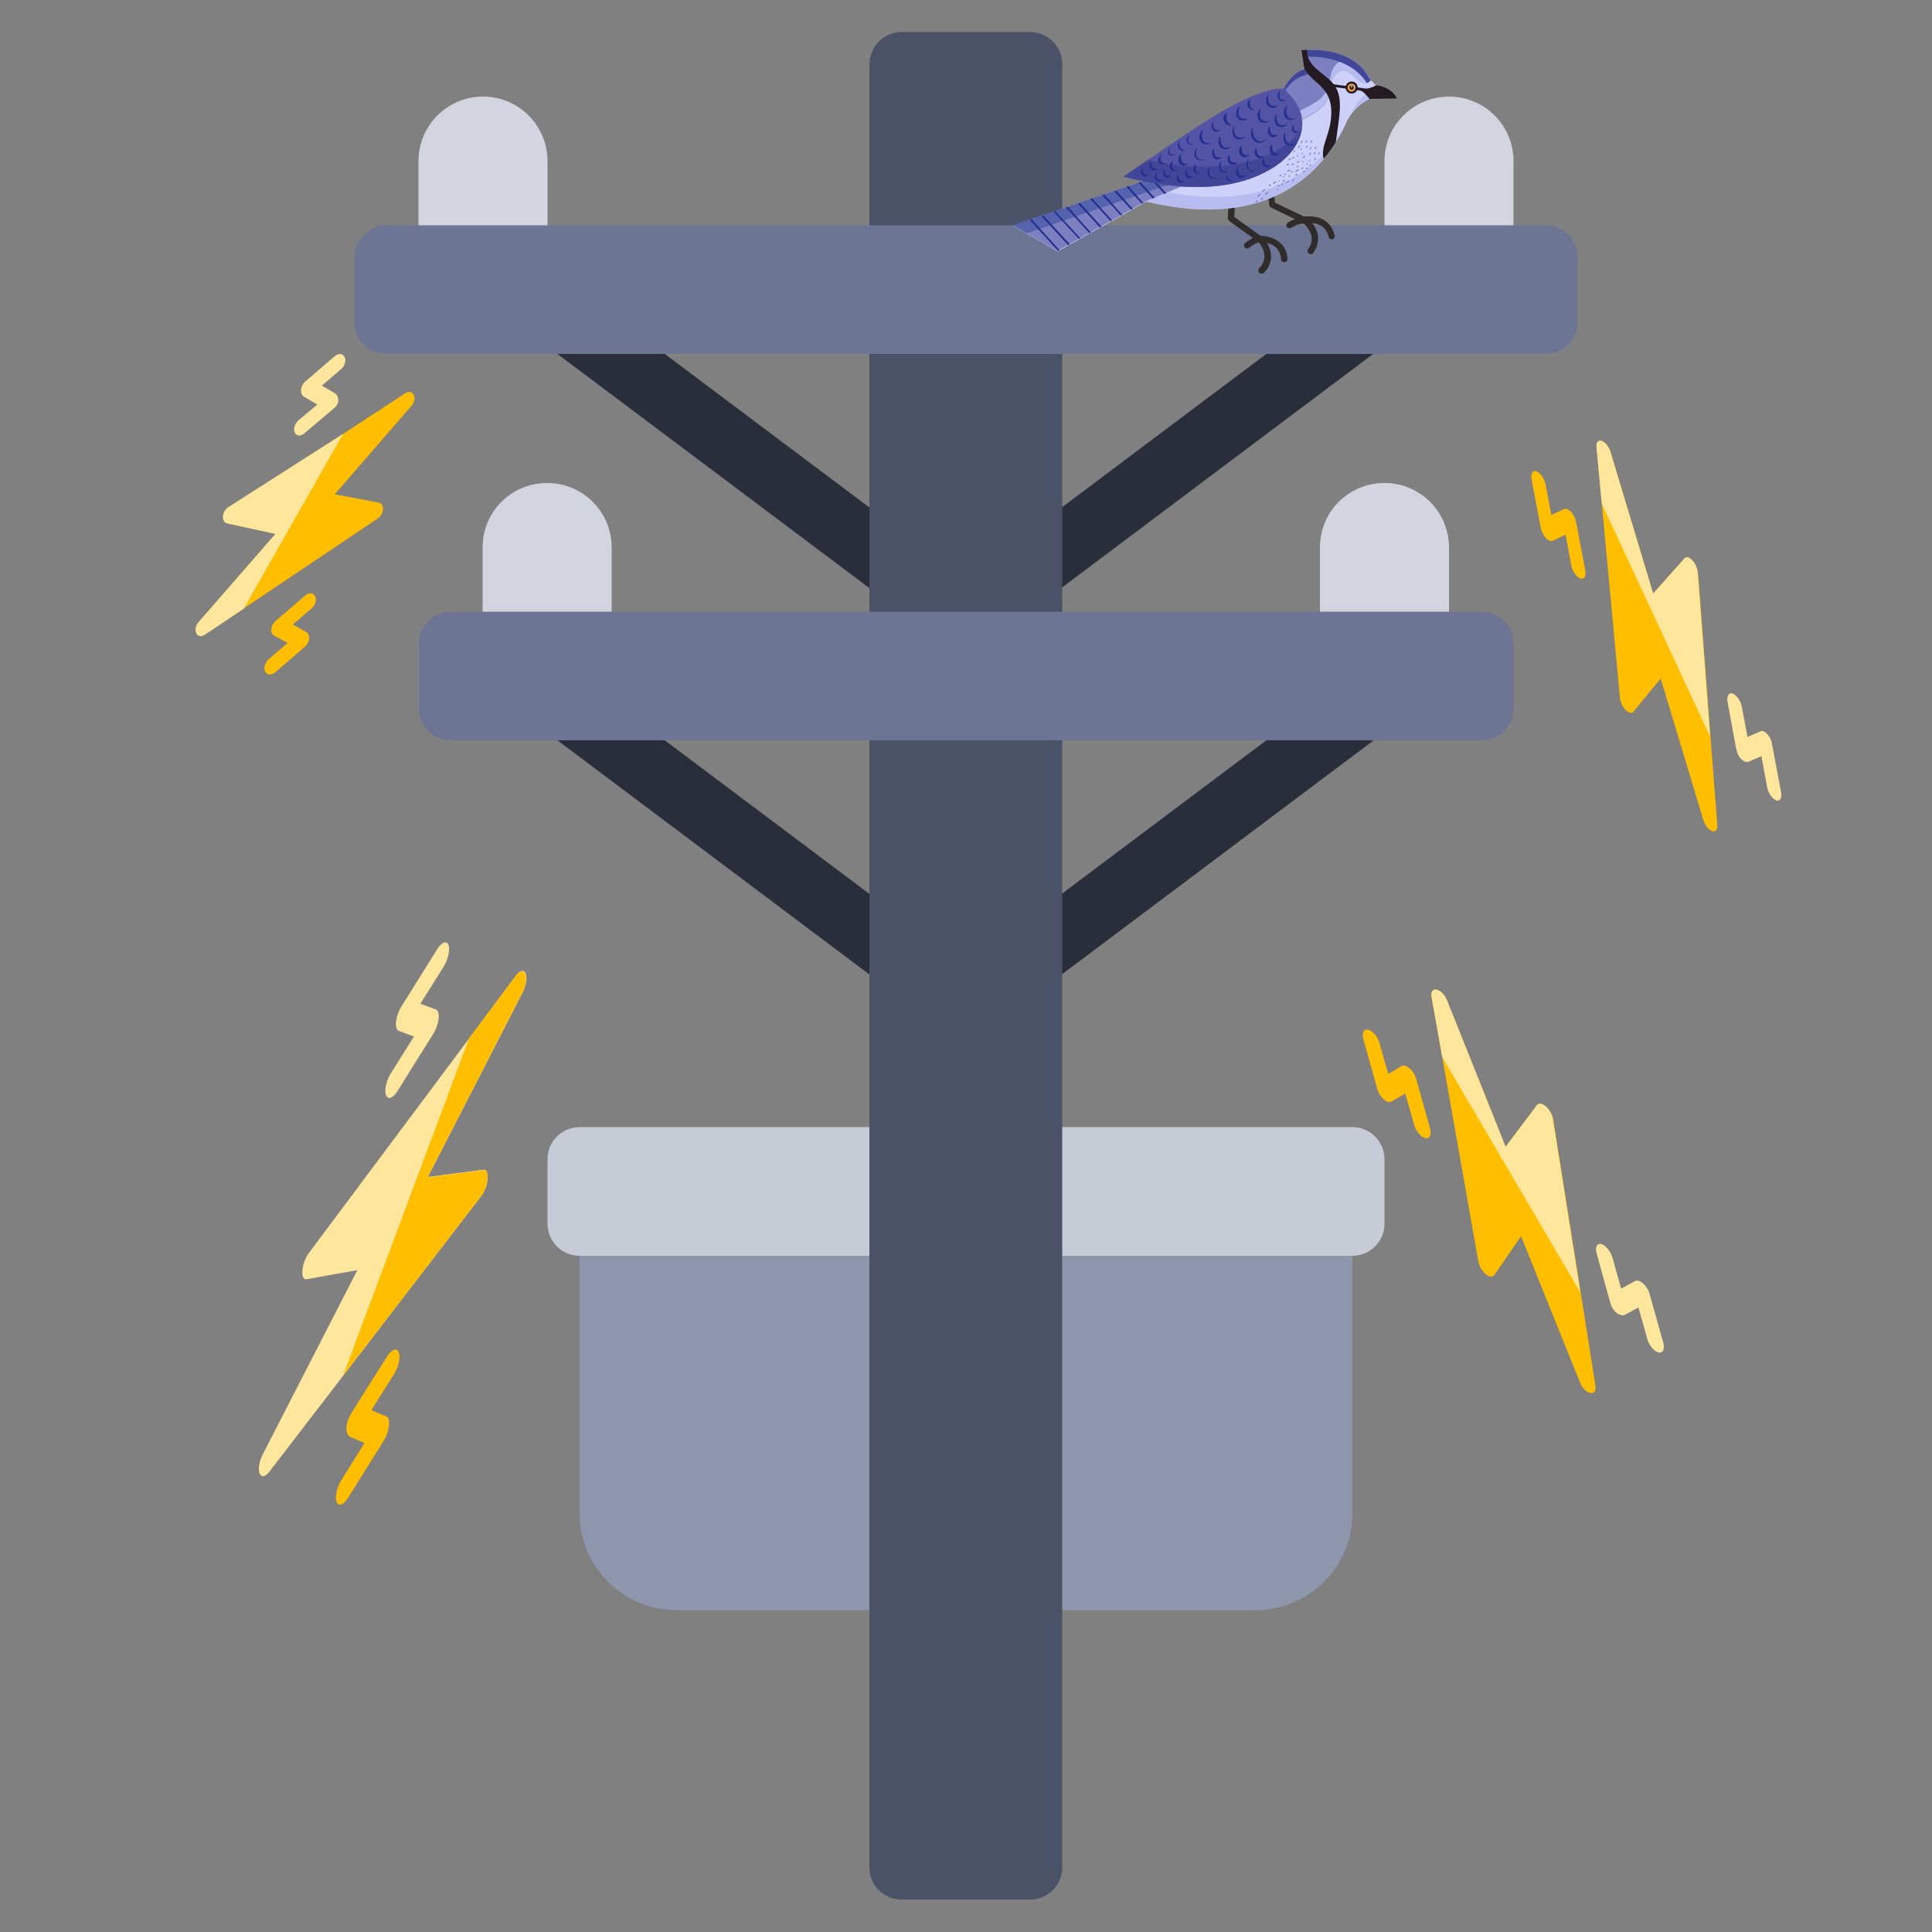 <?xml version="1.0" encoding="utf-8"?>
<!-- Generator: Adobe Illustrator 24.3.0, SVG Export Plug-In . SVG Version: 6.00 Build 0)  -->
<svg version="1.1" id="Layer_1" xmlns="http://www.w3.org/2000/svg" xmlns:xlink="http://www.w3.org/1999/xlink" x="0px" y="0px"
	 viewBox="0 0 512 512" style="enable-background:new 0 0 512 512;" xml:space="preserve">
<rect x="0" y="0" width="512" height="512" fill="#808080" stroke="none"/>
<style type="text/css">
	.st0{fill:#D2D5DF;}
	.st1{fill:#8E96AD;}
	.st2{fill:#C7CBD6;}
	.st3{fill:#2A2E3A;}
	.st4{fill:#4B5267;}
	.st5{fill:#6C7694;}
	.st6{fill:#312C2C;}
	.st7{fill:#CDD1F9;}
	.st8{fill:#B6BCEF;}
	.st9{fill:#7C80C1;}
	.st10{fill:#424699;}
	.st11{fill:#5562AD;}
	.st12{fill:#252F8C;}
	.st13{fill:#241A22;}
	.st14{fill:#5354A6;}
	.st15{fill:#F9B46F;}
	.st16{fill:#F99B39;}
	.st17{fill:#FFFFFF;}
	.st18{fill:#FFE69D;}
	.st19{fill:#FFBE00;}
</style>
<g>
	<path class="st0" d="M145.1,68.3V42.7c0-9.4-7.6-17.1-17.1-17.1c-9.4,0-17.1,7.6-17.1,17.1v25.6H145.1z M162.1,170.7v-25.6
		c0-9.4-7.6-17.1-17.1-17.1s-17.1,7.6-17.1,17.1v25.6H162.1z M384,170.7v-25.6c0-9.4-7.6-17.1-17.1-17.1s-17.1,7.6-17.1,17.1v25.6
		H384z M401.1,68.3V42.7c0-9.4-7.6-17.1-17.1-17.1c-9.4,0-17.1,7.6-17.1,17.1v25.6H401.1z"/>
</g>
<path class="st1" d="M358.4,324.3v76.8c0,14.1-11.5,25.6-25.6,25.6h-59.7V324.3H358.4z"/>
<path class="st2" d="M273.1,298.7h85.3c4.7,0,8.5,3.8,8.5,8.5v17.1c0,4.7-3.8,8.5-8.5,8.5h-85.3V298.7z"/>
<path class="st1" d="M153.6,324.3v76.8c0,14.1,11.5,25.6,25.6,25.6h59.7V324.3H153.6z"/>
<path class="st2" d="M238.9,298.7h-85.3c-4.7,0-8.5,3.8-8.5,8.5v17.1c0,4.7,3.8,8.5,8.5,8.5h85.3V298.7z"/>
<path class="st3" d="M145.6,92.2l10.2-13.7l91,68.3l-10.2,13.7L145.6,92.2z M265.1,146.7l91-68.3l10.2,13.6l-91,68.3L265.1,146.7z
	 M145.6,194.6l10.2-13.7l91,68.3l-10.2,13.7L145.6,194.6z M265.1,249.1l91-68.3l10.2,13.7l-91,68.3L265.1,249.1z"/>
<path class="st4" d="M238.9,8.5h34.1c4.7,0,8.5,3.8,8.5,8.5v477.9c0,4.7-3.8,8.5-8.5,8.5h-34.1c-4.7,0-8.5-3.8-8.5-8.5V17.1
	C230.4,12.4,234.2,8.5,238.9,8.5z"/>
<path class="st5" d="M102.4,59.7h307.2c4.7,0,8.5,3.8,8.5,8.5v17.1c0,4.7-3.8,8.5-8.5,8.5H102.4c-4.7,0-8.5-3.8-8.5-8.5V68.3
	C93.9,63.6,97.7,59.7,102.4,59.7z"/>
<path class="st5" d="M119.5,162.1h273.1c4.7,0,8.5,3.8,8.5,8.5v17.1c0,4.7-3.8,8.5-8.5,8.5H119.5c-4.7,0-8.5-3.8-8.5-8.5v-17.1
	C110.9,166,114.8,162.1,119.5,162.1z"/>
<g>
	<path class="st6" d="M333.3,64l-7.5-5.4c-0.2-0.2-0.4-0.4-0.4-0.7l0.2-4.7c0-0.5,0.4-0.8,0.9-0.8c0.5,0,0.8,0.4,0.8,0.9l-0.2,4.2
		l7.1,5.1c0.4,0.3,0.5,0.8,0.2,1.2S333.7,64.3,333.3,64C333.3,64,333.3,64,333.3,64L333.3,64z"/>
	<path class="st6" d="M339.5,68.7c-0.3-4.7-5.4-4.6-5.6-4.5c-0.5,0-0.9-0.3-0.9-0.8c0-0.5,0.3-0.9,0.8-0.9l0,0
		c2.4-0.1,7.1,1.1,7.4,6.1c0,0.5-0.3,0.9-0.8,0.9C339.9,69.5,339.5,69.2,339.5,68.7z"/>
	<path class="st6" d="M333.7,72.3c-0.3-0.3-0.3-0.9,0-1.2c3.3-3.4-0.3-7.1-0.4-7.2c-0.3-0.3-0.3-0.9,0-1.2c0.3-0.3,0.9-0.3,1.2,0
		c1.7,1.7,4,5.9,0.5,9.6C334.6,72.6,334,72.6,333.7,72.3L333.7,72.3z"/>
	<path class="st6" d="M329.9,65.6c-0.3-0.4-0.3-0.9,0.1-1.2c1.6-1.4,3.5-1.9,3.6-1.9c0.5-0.1,0.9,0.2,1,0.6c0.1,0.5-0.2,0.9-0.6,1
		c0,0-1.6,0.4-2.9,1.5C330.8,66,330.3,65.9,329.9,65.6L329.9,65.6z M336.4,54.4l-0.6-4.7c-0.1-0.5,0.3-0.9,0.7-0.9
		c0.5-0.1,0.9,0.3,0.9,0.7l0,0l0.5,4.2l7.9,3.8c0.4,0.2,0.6,0.7,0.4,1.1c-0.2,0.4-0.7,0.6-1.1,0.4l-8.3-4
		C336.6,54.9,336.4,54.7,336.4,54.4z"/>
	<path class="st6" d="M344.7,58.5c-0.1-0.5,0.2-0.9,0.7-1c2.4-0.5,7.1-0.1,8.3,4.9c0.1,0.5-0.2,0.9-0.6,1c-0.5,0.1-0.9-0.2-1-0.6
		c-1-4.6-6.1-3.6-6.3-3.6C345.3,59.3,344.8,58.9,344.7,58.5z"/>
	<path class="st6" d="M346.9,67.2L346.9,67.2c-0.4-0.3-0.5-0.8-0.2-1.2c2.7-3.8-1.4-6.9-1.6-7.1c-0.4-0.3-0.5-0.8-0.2-1.2
		c0.3-0.4,0.8-0.5,1.2-0.2l0,0c2,1.4,4.9,5.2,2,9.4C347.8,67.4,347.3,67.5,346.9,67.2L346.9,67.2z"/>
	<path class="st6" d="M341.1,60.2c-0.3-0.4-0.2-0.9,0.2-1.2l0,0c1.9-1.3,4.1-1.5,4.2-1.5c0.5,0,0.9,0.3,0.9,0.8
		c0,0.5-0.3,0.9-0.8,0.9c0,0-1.9,0.1-3.4,1.2C341.9,60.6,341.3,60.5,341.1,60.2L341.1,60.2L341.1,60.2z"/>
	<path class="st7" d="M354,37.7c-8.7,13.9-24.8,21.9-50.2,15.7l0,0l-23.5,13.2l-11.7-6.8L302.9,48c23.1-24.3,37.4-24.6,37.4-24.6
		c2.1-4.3,5.3-5.1,5.3-5.2l-0.7-4.9c14.4-1.1,18,7.5,18,7.5l1.7,1.8l-1.8,3.7c0,0-3.5,1.4-5.8,5.7C356.6,33,355.6,35.1,354,37.7
		L354,37.7z"/>
	<path class="st8" d="M354,37.7c-8.7,14-25,21.8-50.2,15.7l0,0l-23.5,13.2l-11.7-6.8l4.6-1.6l8.9,5.1l23.5-13.2l0,0
		c25.3,6.1,41.5-1.7,50.2-15.7c0.2-0.2,0.3-0.5,0.4-0.7C355.7,34.8,355,36.1,354,37.7L354,37.7z M358.8,28.8
		c1.9-3.7,4.7-5.2,5.5-5.6l-1.5,3.1c0,0-2.6,1-4.8,4.1C358.4,29.8,358.6,29.2,358.8,28.8L358.8,28.8z"/>
	<path class="st9" d="M363.3,21.2c-0.4,0.4-0.7,0.8-1.4,0.8c-0.8,0-1.6-0.4-2.3-1c-0.6-0.6-1.2-1.2-1.9-1.7
		c-0.7-0.5-1.6-0.8-2.4-0.5c-0.2,0.1-0.4,0.2-0.7,0.4c-1,0.7-1.7,1.9-1.9,3.2c-0.8,4.4-1.2,5.8-5.3,8.1c-3.4,1.9-7.1,3.5-10.9,4.2
		c-3.9,0.6-8,0.3-11.4-1.6c-1.5-0.8-1.5-1.5-1.1-2.6c0-0.1,0.1-0.2,0.1-0.2c10.4-6.6,16.4-6.7,16.4-6.7c2.1-4.3,5.3-5.1,5.3-5.2
		l-0.7-5c14.5-1.1,18,7.4,18,7.5L363.3,21.2L363.3,21.2z"/>
	<path class="st8" d="M363.3,21.2c-0.4,0.4-0.7,0.8-1.4,0.8c-0.8,0-1.6-0.4-2.3-1c-0.9-0.8-2.5-2.8-4.3-2.2
		c-0.2,0.1-0.4,0.2-0.7,0.4c-2.8,2.1-1.5,5.3-3.5,8.2c-0.9,1.4-2.3,2.2-3.8,3c-3.4,1.9-7.1,3.5-10.9,4.2c-3.9,0.6-8,0.3-11.4-1.6
		c-1.5-0.8-1.5-1.5-1.1-2.6c0-0.1,0.1-0.2,0.1-0.3c0.1,0,0.1-0.1,0.2-0.1c0.2,0.2,0.5,0.4,0.8,0.5c3.4,1.9,7.6,2.3,11.4,1.6
		c3.9-0.6,7.5-2.3,10.9-4.2c4-2.2,4.5-3.6,5.4-8.1c0.3-1.3,0.9-2.4,1.9-3.2c0.2-0.2,0.5-0.3,0.6-0.4c0.8-0.3,1.7,0,2.4,0.5
		c1.3,0.9,2.4,2.7,4.2,2.7c0.1,0,0.2,0,0.3,0c0.6,0.8,0.8,1.3,0.8,1.3L363.3,21.2L363.3,21.2z"/>
	<path class="st10" d="M348.5,18.8l0,0.2c0,0-3.5,1.2-4,1.4c-2.1,1-3.6,2.8-4.7,4.9c0,0-5.9,0.2-16.2,6.6c-0.2-0.5,0-1,0.1-1.4
		c0-0.1,0.1-0.2,0.1-0.3c10.4-6.6,16.4-6.7,16.4-6.7c1.2-2.5,3-4.1,4.6-4.9c0,0,0,0,0,0C346.2,17.9,347.4,18.3,348.5,18.8
		L348.5,18.8z M363.3,21.2c-0.3,0.4-0.6,0.7-1.1,0.8c-1.9-3.2-5.9-6-12.1-6.8c-1.7-0.2-3.3-0.2-4.9-0.1l-0.3-1.8
		c0.5,0,1-0.1,1.5-0.1c13.3-0.4,16.4,7.5,16.5,7.6L363.3,21.2L363.3,21.2z"/>
	<path class="st9" d="M334.7,40.5l-31,12.8l0,0l-23.5,13.2l-11.7-6.8L302.9,48c6.4-6.8,12.2-11.7,17.1-15.3L334.7,40.5z"/>
	<path class="st11" d="M334.7,40.5l-2,0.8l-11-5.8c-5,3.6-4.3,6.3-10.7,13l-38.9,13.3l-3.6-2.1L302.9,48
		c6.4-6.8,12.2-11.7,17.1-15.3L334.7,40.5z"/>
	<path class="st12" d="M280.8,66.3l-0.4,0.2l-7.5-8.2l0.5-0.2L280.8,66.3z M283.5,64.7l-0.4,0.3l-7.1-7.7l0.5-0.2L283.5,64.7z
		 M286.3,63.1l-0.4,0.2l-6.7-7.2l0.5-0.1L286.3,63.1z M289.1,61.6l-0.4,0.2l-6.2-6.8l0.5-0.2L289.1,61.6z M291.9,60l-0.4,0.3
		l-5.8-6.3l0.5-0.2L291.9,60z M294.7,58.4l-0.4,0.2l-5.4-5.9l0.5-0.2L294.7,58.4z M297.4,56.9l-0.4,0.2l-4.9-5.4l0.5-0.2L297.4,56.9
		z M300.2,55.3l-0.4,0.3l-4.5-4.9l0.5-0.2L300.2,55.3z M303,53.8l-0.4,0.2l-4.1-4.5l0.5-0.2L303,53.8z M306,52.4l-0.5,0.2l-3.8-4.2
		l0.5-0.2L306,52.4z M309.1,51.2l-0.5,0.2l-4.4-4.7c0.1-0.1,0.2-0.2,0.3-0.4L309.1,51.2z"/>
	<path class="st13" d="M360.1,23.8c1.9-0.2,3.2-0.4,4.6-1.2c0,0,4,0.3,5.5,3.5l-7.3,0.1C362.2,25.3,361.5,24.3,360.1,23.8
		L360.1,23.8z"/>
	<path class="st14" d="M336.6,44.9c-8,4.7-20.3,6.7-38.9,1.9c16-10.7,32-23,42.3-23.4C348.7,30.5,345.5,39.7,336.6,44.9z"/>
	<path class="st10" d="M336.6,44.9c-8,4.7-20.3,6.7-38.9,1.9c2.2-1.4,4.3-2.9,6.5-4.4c16.2,3.5,27.3,1.5,34.7-2.9
		c2.6-1.5,4.7-3.4,6.1-5.4C344.4,38.3,341.3,42.2,336.6,44.9z"/>
	<path class="st13" d="M350.8,42.1c-1-3.4,1.9-6.4,2-12c0.1-2.1-0.4-4.3-1.7-6c-1.6-2.2-3.7-3-5.5-6l-0.7-4.8c0.5,0,1-0.1,1.5-0.1
		c-0.3,4.8,5.4,6.3,7.5,9.8c2,3.3,1.1,7.4,0.1,14.7C353.2,39,352.1,40.6,350.8,42.1L350.8,42.1z"/>
	<path class="st13" d="M351.3,22.4c0-0.2,0.2-0.3,0.4-0.3l0,0l13.4,1.8c0.2,0,0.3,0.2,0.3,0.4c0,0.2-0.2,0.3-0.4,0.3l-13.4-1.8
		C351.4,22.8,351.3,22.6,351.3,22.4L351.3,22.4L351.3,22.4z"/>
	<ellipse class="st13" cx="358.2" cy="23.2" rx="1.6" ry="1.6"/>
	<circle class="st15" cx="358.2" cy="23.2" r="1"/>
	<path class="st16" d="M359,23.8c-0.3,0.5-1,0.6-1.4,0.3c-0.8-0.5-0.5-1.7,0.3-1.9C357.4,23,358.2,24,359,23.8
		C359,23.8,359,23.8,359,23.8z"/>
	<ellipse class="st6" cx="358.2" cy="23.2" rx="0.6" ry="0.6"/>
	<path class="st17" d="M358.1,23.1c-0.2-0.1,0-0.5,0.2-0.3C358.5,22.9,358.3,23.2,358.1,23.1z"/>
	<path class="st12" d="M336.5,32.1c-0.1,0.1-0.4,0.3-1,0.4c-1.8,0.4-2.9-1.5-1.9-3.2c0.3-0.4,0.5-0.6,0.5-0.6c0,0.1-1.2,3.9,2.2,3.5
		L336.5,32.1z M326.5,33.3c-0.1,0-0.4,0.1-0.9-0.1c-0.5-0.1-1.2-0.7-1.3-1.4c-0.2-0.8,0.1-1.3,0.4-1.6c0.2-0.3,0.5-0.4,0.5-0.4
		s-0.1,0.2-0.1,0.5c-0.2,1,0,2,0.8,2.6C326.2,33.2,326.5,33.3,326.5,33.3L326.5,33.3z M341.2,32.9c0,0-0.1,0.1-0.2,0.2
		c-1.9,1.5-3.9-0.2-3-2.5c0.2-0.5,0.3-0.6,0.3-0.6c0,0.1-0.6,4.1,2.6,3L341.2,32.9z M338.9,27.8c0,0-0.1,0.1-0.2,0.2
		c-1.9,1.5-3.8-0.2-3-2.5c0.2-0.5,0.3-0.6,0.3-0.6s0,0.3,0,0.7c0.1,2,0.8,2.9,2.7,2.3L338.9,27.8L338.9,27.8z M343.6,37.9
		c-0.1,0-1,1-2.1,0.7c-1-0.3-1.7-1.4-1.2-3c0.2-0.5,0.3-0.6,0.3-0.6c0.1,0.1-0.6,4.1,2.6,3L343.6,37.9L343.6,37.9z M335.8,36.7
		c0,0-0.1,0.1-0.2,0.3c-1.4,1.3-2.9,1-3.6-0.1c-0.5-0.7-0.6-1.6-0.3-2.4c0.1-0.6,0.3-0.8,0.3-0.8c0,0.5-0.1,1.8,0.6,2.9
		c0.2,0.3,0.6,0.6,1,0.8c0.4,0.1,0.8,0.1,1.1,0C335.2,37,335.6,36.8,335.8,36.7L335.8,36.7z M343.4,31.4c0,0-0.1,0.1-0.3,0.1
		c-2.2,1.1-3.7-1.1-2.4-3.1c0.3-0.4,0.5-0.5,0.5-0.5s-0.1,0.2-0.2,0.7C340.3,32.2,343.3,31.3,343.4,31.4L343.4,31.4z M340.8,26.5
		c-0.1,0.1-0.3,0.2-0.7,0.3c-1.3,0.2-2-1.2-1.2-2.4c0.2-0.3,0.4-0.4,0.4-0.4s-0.1,0.2-0.1,0.5C338.5,27.1,340.7,26.4,340.8,26.5
		L340.8,26.5z M330.5,31.6c-0.1,0-0.4,0.3-1,0.3c-1,0.1-1.7-0.5-1.9-1.4c-0.1-0.9,0.3-1.6,0.5-1.9c0.3-0.4,0.5-0.5,0.5-0.5
		c0,0.1-1.6,3.6,1.6,3.4L330.5,31.6L330.5,31.6z M344.4,34.8c0,0-0.1,0-0.1,0.1c-1.2,0.9-2.4-0.2-1.8-1.5c0.1-0.3,0.3-0.4,0.3-0.4
		c0,0.4,0,0.9,0.2,1.4c0.3,0.5,0.7,0.6,1.3,0.4L344.4,34.8L344.4,34.8z M339.2,40.6c-0.1,0.1-0.3,0.3-0.7,0.5
		c-1.3,0.6-2.5-0.8-1.8-2.4c0.2-0.3,0.4-0.5,0.4-0.5c0.1,0.2-0.4,3.1,2,2.4L339.2,40.6L339.2,40.6z M336.8,43.8c0,0-0.1,0-0.2,0.1
		c-1.3,1-2.6-0.2-1.9-1.7c0.1-0.3,0.3-0.4,0.3-0.4s0,0.2,0,0.4c0,1.2,0.4,1.8,1.6,1.5L336.8,43.8L336.8,43.8z M338.7,35.7
		c-0.1,0.1-0.3,0.3-0.7,0.5c-1.4,0.6-2.5-0.8-1.8-2.4c0.2-0.3,0.3-0.5,0.3-0.5s0,0.2,0,0.5c0.1,1.5,0.5,2.3,2,1.9L338.7,35.7
		L338.7,35.7z M321.1,37.8c-0.1,0.1-0.4,0.3-1,0.4c-1.8,0.4-2.9-1.5-1.9-3.2c0.3-0.4,0.5-0.6,0.5-0.6s-0.1,0.3-0.1,0.7
		c-0.3,1.9,0.4,3.1,2.3,2.8L321.1,37.8z M314.1,40c-0.1,0-0.3,0.1-0.7,0c-0.4-0.1-1-0.4-1.2-1c-0.2-0.5-0.1-1.2,0.3-1.6l0.1-0.1
		c0,0,0,0.2-0.1,0.4c-0.1,0.9,0.3,1.6,1,2C313.8,40,314.1,40,314.1,40z M326.3,38.8c0,0-0.1,0.1-0.2,0.2c-1.9,1.5-3.8-0.2-3-2.5
		c0.2-0.5,0.3-0.6,0.3-0.6s0,0.3,0,0.7c0.1,2,0.8,3,2.7,2.3L326.3,38.8L326.3,38.8z M323.7,34.3c-0.1,0.1-0.3,0.3-0.7,0.5
		c-1.2,0.5-2.3-0.7-1.8-2.2c0.1-0.3,0.3-0.5,0.3-0.5c0,0.4-0.1,1.1,0.2,1.8c0.4,0.7,1,0.7,1.8,0.5L323.7,34.3L323.7,34.3z M327.9,43
		c-0.1,0.1-0.2,0.3-0.6,0.5c-1.3,0.6-2.4-0.7-1.8-2.2c0.2-0.3,0.3-0.5,0.3-0.5c0,0.4,0,1.1,0.3,1.7c0.3,0.6,0.9,0.7,1.6,0.5
		L327.9,43z M330.1,46.5c-0.1,0.1-0.2,0.3-0.6,0.5c-1.3,0.6-2.4-0.7-1.8-2.2c0.2-0.3,0.3-0.5,0.3-0.5c0.1,0.1-0.1,2.4,1.4,2.3
		C329.7,46.6,330,46.5,330.1,46.5z M326.7,47.6c0,0,0,0-0.1,0.1c-0.9,0.8-1.9-0.1-1.5-1.2c0.1-0.2,0.2-0.3,0.2-0.3
		c0,0.3,0,0.7,0.2,1.1c0.2,0.4,0.6,0.4,1,0.3L326.7,47.6L326.7,47.6z M335.2,41.3c-0.1,0.1-0.3,0.3-0.7,0.5
		c-0.2,0.1-0.6,0.2-0.9,0.1c-0.8-0.2-1.4-1.2-0.9-2.4c0.2-0.3,0.3-0.5,0.3-0.5c0,0.4,0,1.2,0.3,1.8c0.2,0.5,0.6,0.6,1.1,0.6
		C334.8,41.4,335.1,41.3,335.2,41.3z M319.4,42.2c-0.1,0-0.4,0.3-0.9,0.3c-1.3,0.2-2.2-0.9-1.9-2.2c0.2-0.8,0.7-1.2,0.7-1.2
		c0,0-0.1,0.2-0.2,0.6C316.4,43.1,319.3,42.2,319.4,42.2L319.4,42.2z M330.1,36.2c-0.1,0.1-0.4,0.4-0.9,0.6
		c-1.7,0.7-3.1-0.9-2.4-2.9c0.2-0.5,0.3-0.6,0.3-0.6c0,0.1-0.6,4.1,2.6,3L330.1,36.2z M316.5,38.2c-0.1,0-0.3,0.2-0.7,0.2
		c-1.2,0.1-1.8-1.2-1-2.3c0.2-0.2,0.4-0.3,0.4-0.3c-0.1,0.4-0.4,1-0.3,1.6c0.1,0.7,0.7,0.9,1.4,0.8L316.5,38.2z M325.3,45.5
		c-0.1,0.1-0.4,0.2-0.8,0.2c-1.3,0.1-2-1.3-1.1-2.6c0.2-0.3,0.4-0.4,0.4-0.4c0,0.1-1.3,2.8,1.2,2.7L325.3,45.5L325.3,45.5z
		 M331.1,41c-0.1,0.1-0.3,0.3-0.7,0.5c-1.4,0.6-2.5-0.9-1.8-2.4c0.2-0.3,0.4-0.5,0.4-0.5s0,0.2,0,0.5c0.1,1.5,0.5,2.3,2,1.9
		L331.1,41L331.1,41z M312.2,45.1c-0.1,0.1-0.3,0.2-0.7,0.3c-1.3,0.2-2-1.2-1.1-2.4c0.2-0.3,0.4-0.3,0.4-0.3s-0.1,0.2-0.1,0.5
		c-0.2,1.3,0,2,1.4,2L312.2,45.1L312.2,45.1z M311.4,40.9c0,0,0,0-0.1,0.1c-0.1,0.1-0.2,0.2-0.4,0.2c-0.9,0.4-1.7-0.6-1.2-1.6
		c0.1-0.2,0.2-0.3,0.2-0.3s0,0.1,0,0.4c0,1,0.4,1.5,1.3,1.3L311.4,40.9L311.4,40.9z M308.9,43.3c0,0-0.1,0-0.2,0.1
		c-1.5,0.6-2.3-0.9-1.3-2.1c0.2-0.2,0.4-0.3,0.4-0.3s-0.1,0.2-0.1,0.4c-0.3,1.1-0.1,1.8,1.1,1.9L308.9,43.3L308.9,43.3z M306.8,44.7
		c0,0-0.1,0-0.1,0.1c-1.2,1-2.6-0.2-1.9-1.6c0.1-0.3,0.3-0.4,0.3-0.4l0,0.4c0.1,1.2,0.4,1.7,1.6,1.5L306.8,44.7z M304.4,46.3
		c0,0-0.1,0-0.1,0.1c-1.2,1-2.4-0.2-1.8-1.6c0.1-0.3,0.3-0.4,0.3-0.4c0,0.2-0.1,1.5,0.5,1.8c0.3,0.2,0.7,0.1,1,0L304.4,46.3
		L304.4,46.3z M315,43.2c-0.1,0.1-0.3,0.3-0.7,0.5c-1.4,0.6-2.5-0.9-1.8-2.4c0.2-0.3,0.4-0.5,0.4-0.5c0,0.5,0,1.2,0.2,1.9
		c0.3,0.7,1,0.8,1.7,0.6L315,43.2L315,43.2z M323.9,41.6c-0.1,0.1-0.3,0.3-0.7,0.5c-1.3,0.6-2.5-0.8-1.8-2.4
		c0.2-0.3,0.3-0.5,0.3-0.5s0,0.2,0,0.5c0.1,1.5,0.5,2.3,2,1.9L323.9,41.6L323.9,41.6z M332.4,29.1c-0.1,0-0.3,0.1-0.7,0
		c-0.4-0.1-0.9-0.5-1.1-1.1c-0.1-0.6,0.1-1,0.3-1.3c0.2-0.2,0.4-0.2,0.4-0.2c0,0.1-0.4,1.5,0.5,2.3C332.1,29,332.4,29.1,332.4,29.1
		L332.4,29.1z M318.2,45.8c0,0-0.1,0-0.2,0.1c-1.5,0.6-2.3-0.9-1.3-2.1c0.2-0.2,0.4-0.3,0.4-0.3c-0.1,0.4-0.3,0.9-0.2,1.5
		c0.1,0.6,0.6,0.8,1.2,0.8L318.2,45.8L318.2,45.8z M310.3,46.6c0,0-0.1,0-0.1,0.1c-1.2,1-2.4-0.2-1.8-1.6c0.1-0.3,0.3-0.4,0.3-0.4
		c0,0.2-0.1,1.5,0.5,1.8c0.3,0.2,0.7,0.1,1,0L310.3,46.6L310.3,46.6z M316.1,46.8c0,0-0.1,0-0.1,0.1c-1.2,1-2.4-0.2-1.8-1.6
		c0.1-0.3,0.3-0.4,0.3-0.4c0,0.4,0,0.9,0.2,1.4c0.3,0.5,0.8,0.6,1.3,0.4L316.1,46.8L316.1,46.8z M313.9,48c0,0-0.1,0-0.1,0.1
		c-1.2,1-2.4-0.2-1.8-1.6c0.1-0.3,0.3-0.4,0.3-0.4c0,0.4,0,0.9,0.2,1.4c0.3,0.5,0.8,0.6,1.3,0.4L313.9,48L313.9,48z M308.1,47.7
		c0,0-0.1,0-0.1,0.1c-1.2,1-2.4-0.2-1.8-1.6c0.1-0.3,0.3-0.4,0.3-0.4c0,0.2-0.1,1.5,0.5,1.8c0.3,0.2,0.7,0.1,1,0L308.1,47.7
		L308.1,47.7z M322.9,47.1c-0.1,0-0.4,0.3-0.9,0.3c-1.3,0.2-2.2-0.9-1.9-2.2c0.2-0.8,0.7-1.2,0.7-1.2c0,0-0.1,0.2-0.2,0.6
		C319.9,48,322.8,47.1,322.9,47.1z M333.1,45.1c-0.1,0-0.4,0.3-0.9,0.3c-1.3,0.2-2.2-0.9-1.9-2.2c0.2-0.8,0.7-1.2,0.7-1.2
		c0,0-0.1,0.2-0.2,0.6c-0.4,1.8,0.2,2.8,2,2.6L333.1,45.1L333.1,45.1z"/>
	<path class="st9" d="M348.4,39.5L348.4,39.5c-0.1,0-0.1-0.1,0-0.2l0.3-0.4c0.1-0.1,0.3,0,0.2,0.2l-0.3,0.4
		C348.6,39.5,348.5,39.6,348.4,39.5z M347.2,39.6c-0.2-0.1,0.1-0.3,0.1-0.5c0-0.1,0.1-0.1,0.2-0.1c0.2,0.1-0.1,0.3-0.1,0.5
		C347.4,39.6,347.3,39.6,347.2,39.6L347.2,39.6z M347.3,37.8c-0.1,0-0.1-0.1,0-0.2l0.1-0.3c0.1-0.2,0.4,0,0.3,0.1l-0.1,0.3
		C347.4,37.8,347.4,37.8,347.3,37.8L347.3,37.8L347.3,37.8z M346.1,39l0.2-0.3c0.1-0.2,0.3,0,0.2,0.2l-0.2,0.3
		C346.2,39.3,346,39.2,346.1,39z M346,37.5l0.2-0.3c0.1-0.2,0.3,0,0.2,0.2l-0.2,0.3C346.2,37.8,345.9,37.6,346,37.5z M344,39
		l0.3-0.4c0.1-0.2,0.3,0,0.2,0.2l-0.3,0.4C344.2,39.3,343.9,39.2,344,39z M344.7,37.7l0.3-0.4c0.1-0.2,0.3,0,0.2,0.2l-0.3,0.4
		C344.8,38.1,344.6,37.9,344.7,37.7L344.7,37.7z M344.6,39.5c0.1,0,0.1-0.3,0.3-0.2c0.2,0.1,0,0.3-0.1,0.4
		C344.8,39.7,344.5,39.6,344.6,39.5L344.6,39.5z M344.9,40.7c0.1,0,0.1-0.3,0.3-0.2c0.2,0.1,0,0.3-0.1,0.4
		C345,41,344.8,40.9,344.9,40.7L344.9,40.7z M342.8,40.1c0.1,0,0.1-0.3,0.3-0.2c0.2,0.1,0,0.3-0.1,0.4
		C343,40.3,342.7,40.3,342.8,40.1L342.8,40.1z M342.5,41.7l0.3-0.1c0.1-0.1,0.3,0.1,0.1,0.3l-0.3,0.1
		C342.5,42.1,342.3,41.8,342.5,41.7L342.5,41.7z M343.4,45.2l0.6-0.3c0.1,0,0.2,0,0.2,0.1c0,0.1,0,0.2-0.1,0.2c0,0,0,0,0,0l-0.6,0.3
		C343.3,45.6,343.2,45.3,343.4,45.2z M343.7,42.9l0.5-0.2c0.2-0.1,0.3,0.2,0.1,0.2l-0.5,0.2C343.7,43.3,343.5,43,343.7,42.9z
		 M341,43.5l0.4-0.1c0.2,0,0.3,0.2,0.1,0.3l-0.4,0.1C340.9,43.9,340.8,43.6,341,43.5L341,43.5z M341.3,45.1l0.4-0.1
		c0.2,0,0.3,0.2,0.1,0.3l-0.4,0.1C341.2,45.5,341.1,45.2,341.3,45.1L341.3,45.1z M336.3,49l0.3-0.1c0.2-0.1,0.3,0.2,0.1,0.3
		l-0.3,0.1C336.2,49.3,336.2,49.1,336.3,49L336.3,49z M335.4,51.3l0.5-0.4c0.2-0.1,0.3,0.1,0.2,0.2l-0.5,0.4
		C335.4,51.7,335.2,51.5,335.4,51.3L335.4,51.3z M334.6,50.5l0.4-0.4c0.2-0.1,0.3,0.1,0.2,0.2l-0.4,0.4
		C334.7,50.9,334.5,50.7,334.6,50.5z M334.2,52.8l0.2-0.3c0-0.1,0.1-0.1,0.2-0.1c0.1,0,0.1,0.1,0.1,0.2l0,0l-0.2,0.3
		C334.3,53.2,334.1,53,334.2,52.8L334.2,52.8z M339.1,46.6l0.2-0.3c0.1-0.2,0.3,0,0.2,0.2l-0.2,0.3C339.3,46.9,339,46.8,339.1,46.6z
		 M339.9,48.2c-0.1-0.1-0.1-0.2,0-0.2l0.4-0.4c0.1-0.1,0.2-0.1,0.2,0c0.1,0.1,0.1,0.2,0,0.2l0,0l-0.4,0.4
		C340.1,48.3,340,48.2,339.9,48.2L339.9,48.2z M338.5,49.3c0-0.1,0-0.2,0.1-0.2l0.3-0.1c0.1-0.1,0.3,0.1,0.1,0.3l-0.3,0.1
		C338.6,49.4,338.5,49.4,338.5,49.3L338.5,49.3z M337.4,48.7c0-0.1,0-0.1,0-0.2l0.5-0.4c0.2-0.1,0.3,0.1,0.2,0.2l-0.5,0.4
		C337.5,48.7,337.4,48.7,337.4,48.7L337.4,48.7z M341.5,46.7c0.1-0.1,0.2-0.4,0.3-0.2c0.2,0.1,0,0.3-0.1,0.4
		C341.7,46.9,341.4,46.9,341.5,46.7L341.5,46.7z M333.3,52.2L333.3,52.2c-0.1,0-0.1-0.1,0-0.2l0,0l0.5-0.6c0.1-0.1,0.3,0,0.2,0.2
		l-0.5,0.6C333.4,52.2,333.3,52.2,333.3,52.2L333.3,52.2z M340.4,46.3c-0.1-0.2,0.1-0.3,0.2-0.3c0.2-0.1,0.3,0.2,0.1,0.3l-0.1,0.1
		C340.5,46.4,340.5,46.4,340.4,46.3L340.4,46.3L340.4,46.3z M341.5,42.2l0.3-0.2c0.1-0.1,0.3,0.1,0.2,0.2l-0.3,0.2
		C341.6,42.6,341.4,42.4,341.5,42.2z M332.8,53.5l0.3-0.4c0.1-0.1,0.3,0.1,0.2,0.2l-0.3,0.4C332.9,53.8,332.7,53.6,332.8,53.5z
		 M342.3,43.6c0.1-0.4,0.7-0.3,0.6-0.1c0,0.1-0.1,0.1-0.2,0.1c-0.1,0-0.1,0-0.2,0.1C342.5,43.9,342.3,43.8,342.3,43.6z M349.4,40.9
		c-0.1,0-0.1-0.1,0-0.2l0.1-0.3c0-0.1,0.1-0.1,0.2-0.1c0.2,0.1-0.1,0.3-0.1,0.4C349.6,41,349.5,41,349.4,40.9L349.4,40.9z
		 M348.3,42.2l0.2-0.3c0.1-0.2,0.3,0,0.2,0.2l-0.2,0.3C348.4,42.5,348.2,42.3,348.3,42.2L348.3,42.2z M348.2,40.7l0.2-0.3
		c0.1-0.2,0.3,0,0.2,0.2l-0.2,0.3C348.3,41,348.1,40.8,348.2,40.7z M345.3,41.7l0.3-0.4c0.1-0.2,0.3,0,0.2,0.2l-0.3,0.4
		C345.5,42.1,345.2,41.9,345.3,41.7L345.3,41.7z M346.9,40.9l0.3-0.4c0.1-0.2,0.3,0,0.2,0.2l-0.3,0.4
		C347,41.2,346.8,41.1,346.9,40.9z M346.8,42.7c0.1,0,0.1-0.3,0.3-0.2c0.2,0.1,0,0.3-0.1,0.4C347,42.9,346.7,42.8,346.8,42.7
		L346.8,42.7z M347.1,44c-0.2-0.1,0-0.3,0.1-0.4c0-0.1,0.1-0.1,0.2,0c0.1,0,0.1,0.1,0,0.2l-0.1,0.2C347.3,44.1,347.2,44.1,347.1,44
		L347.1,44z M346.2,43.5c0.1,0,0.1-0.3,0.3-0.2c0.2,0.1,0,0.3-0.1,0.4C346.4,43.7,346.1,43.6,346.2,43.5L346.2,43.5z M345.1,42.9
		c0.1,0,0.1-0.3,0.3-0.2c0.2,0.1,0,0.3-0.1,0.4C345.3,43.1,345,43,345.1,42.9L345.1,42.9z M344.8,44.7c0-0.1,0-0.2,0.1-0.2l0.3-0.1
		c0.1-0.1,0.3,0.1,0.1,0.3l-0.3,0.1C344.9,44.8,344.8,44.7,344.8,44.7L344.8,44.7z M346.1,44.7c-0.1,0-0.1-0.1,0-0.2c0,0,0,0,0.1,0
		l0.2-0.1c0.1,0,0.2,0,0.2,0.1c0,0.1,0,0.2-0.1,0.2l-0.2,0.1C346.2,44.7,346.1,44.7,346.1,44.7L346.1,44.7z M343.3,46.5
		c-0.1,0-0.1-0.1,0-0.2c0,0,0.1,0,0.1-0.1l0.3-0.1c0.1,0,0.1,0,0.2,0.1c0,0.1,0,0.1-0.1,0.2l-0.3,0.1
		C343.4,46.5,343.4,46.5,343.3,46.5z M340.8,48.5c-0.1,0-0.1-0.1,0-0.2c0,0,0,0,0,0l0.5-0.4c0.1,0,0.1,0,0.2,0c0,0.1,0,0.1,0,0.2
		l0,0l-0.5,0.4C341,48.5,340.9,48.5,340.8,48.5L340.8,48.5z M338.9,48l-0.1-0.1l0.1-0.1c0.1-0.1,0.3,0,0.2,0.2l-0.1,0.1L338.9,48z
		 M343.7,44.3c-0.1-0.2,0.1-0.3,0.2-0.3c0.1-0.1,0.3,0.1,0.2,0.2l-0.1,0.1C343.8,44.4,343.8,44.4,343.7,44.3L343.7,44.3z
		 M338.4,50.4c-0.1-0.1-0.1-0.2,0-0.2l0,0l0.1-0.1c0.1-0.1,0.3,0.1,0.2,0.2l-0.1,0.1C338.6,50.4,338.5,50.4,338.4,50.4z M345.3,45.7
		c-0.1,0-0.1-0.1,0-0.2c0.1-0.2,0.3-0.3,0.5-0.2c0.1,0,0.1,0.1,0.1,0.2c0,0.1-0.1,0.1-0.2,0.1c-0.1,0-0.1,0-0.2,0.1
		C345.5,45.7,345.4,45.7,345.3,45.7C345.3,45.7,345.3,45.7,345.3,45.7z M340,46.8l0.1-0.1c0.1-0.1,0.3,0.1,0.2,0.2l-0.1,0.1
		C340,47.1,339.9,46.9,340,46.8z M342.2,45.4l0.2,0c0.2-0.1,0.3,0.2,0.1,0.3l-0.2,0C342.1,45.7,342,45.4,342.2,45.4L342.2,45.4z
		 M342.5,48c-0.1,0-0.1-0.1,0-0.2l0.2-0.3c0-0.1,0.1-0.1,0.2,0c0.1,0,0.1,0.1,0,0.2l0,0l-0.2,0.3C342.7,48,342.6,48,342.5,48
		L342.5,48z M339.5,48.9l0.2-0.3c0-0.1,0.1-0.1,0.2,0c0.1,0,0.1,0.1,0,0.2l0,0l-0.2,0.3C339.6,49.2,339.4,49,339.5,48.9L339.5,48.9z
		 M343.7,41.3c0.1,0,0.1-0.3,0.3-0.2c0.2,0.1,0,0.3-0.1,0.4C343.9,41.5,343.6,41.5,343.7,41.3L343.7,41.3z"/>
</g>
<g>
	<path class="st18" d="M128.1,310l-14.7,1.9l25-48.7c2.2-4.2,0.8-8-1.7-4.6l-12.3,16.5L81.9,332c-2.1,2.8-2.4,7.4-0.6,7l13.4-2.4
		l-25,48.7c-2.2,4.2-0.8,7.9,1.7,4.7l19.6-25.5l36.5-47.5C129.5,314.4,129.9,309.7,128.1,310L128.1,310z"/>
	<path class="st19" d="M127.4,317.1l-36.5,47.5l33.4-89.4l12.3-16.5c2.5-3.4,3.9,0.4,1.7,4.6l-25,48.7l14.7-1.9
		C129.9,309.7,129.5,314.4,127.4,317.1L127.4,317.1z M102.4,375.4l-4-1.7l6-9.5c1.2-1.9,1.8-4.5,1.3-5.8c-0.5-1.3-1.8-0.9-3,0.9
		l-9.4,14.9c-1.9,3-1.8,5.5-0.7,6.5l4,1.7l-6.1,9.8c-1.2,1.9-1.8,4.5-1.3,5.8c0.5,1.3,1.8,0.9,3-1l9.5-15.2
		C103.2,379.4,103.6,375.9,102.4,375.4L102.4,375.4z"/>
	<path class="st18" d="M118.9,250.5c-0.5-1.3-1.8-0.9-3,1l-9.5,15.2c-1.6,2.5-2,6-0.7,6.5l4,1.5l-6.1,9.7c-1.2,1.9-1.8,4.5-1.3,5.8
		c0.5,1.3,1.8,0.9,3-1l9.5-15.2c1.6-2.5,2-6,0.7-6.5l-4.1-1.5l6.1-9.7C118.7,254.4,119.3,251.8,118.9,250.5z"/>
</g>
<g>
	<path class="st19" d="M407.3,292.9l-8.3,11l-15.5-38.7c-1.3-3.4-4.7-4.1-4.1-0.9l2.8,15.8l9.6,54.3c0.5,2.6,3.2,4.9,4.2,3.5
		l7.1-10.3l15.6,38.7c1.3,3.3,4.6,4,4.1,0.9l-3.9-24.7l-7.3-46C411.1,293.9,408.3,291.5,407.3,292.9L407.3,292.9z"/>
	<path class="st18" d="M411.5,296.5l7.3,46l-36.6-62.4l-2.8-15.8c-0.6-3.2,2.8-2.5,4.1,0.9l15.5,38.7l8.3-11
		C408.3,291.5,411.1,293.9,411.5,296.5L411.5,296.5z M433.3,339.5l-3.7,2l-2.3-8.3c-0.5-1.6-1.8-3.2-2.9-3.5
		c-1.2-0.3-1.7,0.8-1.3,2.4l3.6,13c0.7,2.6,2.4,3.7,3.8,3.4l3.7-2l2.4,8.5c0.5,1.6,1.8,3.2,2.9,3.4c1.2,0.3,1.7-0.8,1.3-2.5
		l-3.7-13.2C436.5,340.7,434.4,338.8,433.3,339.5L433.3,339.5z"/>
	<path class="st19" d="M362.6,272.9c-1.2-0.3-1.7,0.8-1.3,2.5l3.7,13.2c0.6,2.2,2.6,4,3.8,3.3l3.6-2.1l2.4,8.4
		c0.5,1.6,1.8,3.2,2.9,3.4c1.2,0.3,1.7-0.8,1.3-2.5l-3.7-13.2c-0.6-2.2-2.7-4-3.8-3.4l-3.6,2.1l-2.4-8.4
		C365.1,274.7,363.8,273.2,362.6,272.9z"/>
</g>
<g>
	<path class="st19" d="M446.4,148l-8.3,9.3l-11.3-37.5c-1-3.3-4-4.2-3.7-1.2l1.4,14.9l4.8,51.4c0.2,2.5,2.6,4.9,3.6,3.7l7.2-8.8
		l11.3,37.5c1,3.2,3.9,4.2,3.7,1.3l-1.8-23.3l-3.3-43.5C449.7,149.3,447.4,146.8,446.4,148L446.4,148z"/>
	<path class="st18" d="M449.9,151.7l3.3,43.5l-28.7-61.7l-1.4-14.9c-0.3-3,2.7-2,3.7,1.2l11.3,37.5l8.3-9.3
		C447.4,146.8,449.7,149.3,449.9,151.7L449.9,151.7z M466.6,193.8l-3.5,1.5l-1.5-8c-0.3-1.6-1.4-3.1-2.4-3.5c-1-0.4-1.6,0.6-1.4,2.1
		l2.3,12.5c0.5,2.5,1.9,3.7,3.2,3.5l3.5-1.5l1.5,8.2c0.3,1.6,1.4,3.1,2.4,3.5c1,0.4,1.6-0.6,1.3-2.2l-2.4-12.7
		C469.4,195.3,467.7,193.4,466.6,193.8L466.6,193.8z"/>
	<path class="st19" d="M407.2,124.9c-1-0.4-1.6,0.6-1.3,2.2l2.4,12.7c0.4,2.1,2.1,4,3.2,3.5l3.4-1.6l1.5,8.1
		c0.3,1.6,1.4,3.1,2.4,3.5c1,0.4,1.6-0.6,1.3-2.2l-2.4-12.7c-0.4-2.1-2.1-4-3.2-3.5l-3.4,1.6l-1.5-8.1
		C409.3,126.8,408.2,125.3,407.2,124.9z"/>
</g>
<g>
	<path class="st19" d="M60.2,138.6l12.9,2.8l-20.3,23.3c-1.8,2-0.4,4.7,1.7,3.3l10.3-6.9l35.3-23.7c1.7-1.1,1.9-3.9,0.3-4.2
		l-11.7-2.2l20.3-23.4c1.8-2,0.4-4.7-1.6-3.4L90.9,115l-30.4,19.5C58.8,135.5,58.6,138.3,60.2,138.6L60.2,138.6z"/>
	<path class="st18" d="M60.5,134.4L90.9,115l-26.3,46.3l-10.3,6.9c-2.1,1.4-3.4-1.3-1.7-3.3L73,141.5l-12.9-2.8
		C58.6,138.3,58.8,135.5,60.5,134.4L60.5,134.4z M80.5,105.1l3.6,2.1l-5,4.2c-1,0.8-1.4,2.3-1,3.2c0.4,1,1.6,1.1,2.6,0.2l7.8-6.6
		c1.6-1.3,1.4-2.9,0.4-3.9l-3.6-2.1l5.1-4.4c1-0.8,1.4-2.3,0.9-3.2c-0.5-1-1.6-1-2.6-0.2l-7.9,6.8C79.6,102.3,79.4,104.4,80.5,105.1
		L80.5,105.1z"/>
	<path class="st19" d="M70.3,178c0.4,0.9,1.6,1,2.6,0.2l7.9-6.8c1.3-1.1,1.5-3.2,0.4-3.9l-3.6-2l5-4.3c1-0.8,1.4-2.3,0.9-3.2
		c-0.5-1-1.6-1-2.6-0.2l-7.9,6.8c-1.3,1.1-1.5,3.2-0.4,3.8l3.6,2l-5,4.3C70.2,175.6,69.8,177.1,70.3,178z"/>
</g>
</svg>
